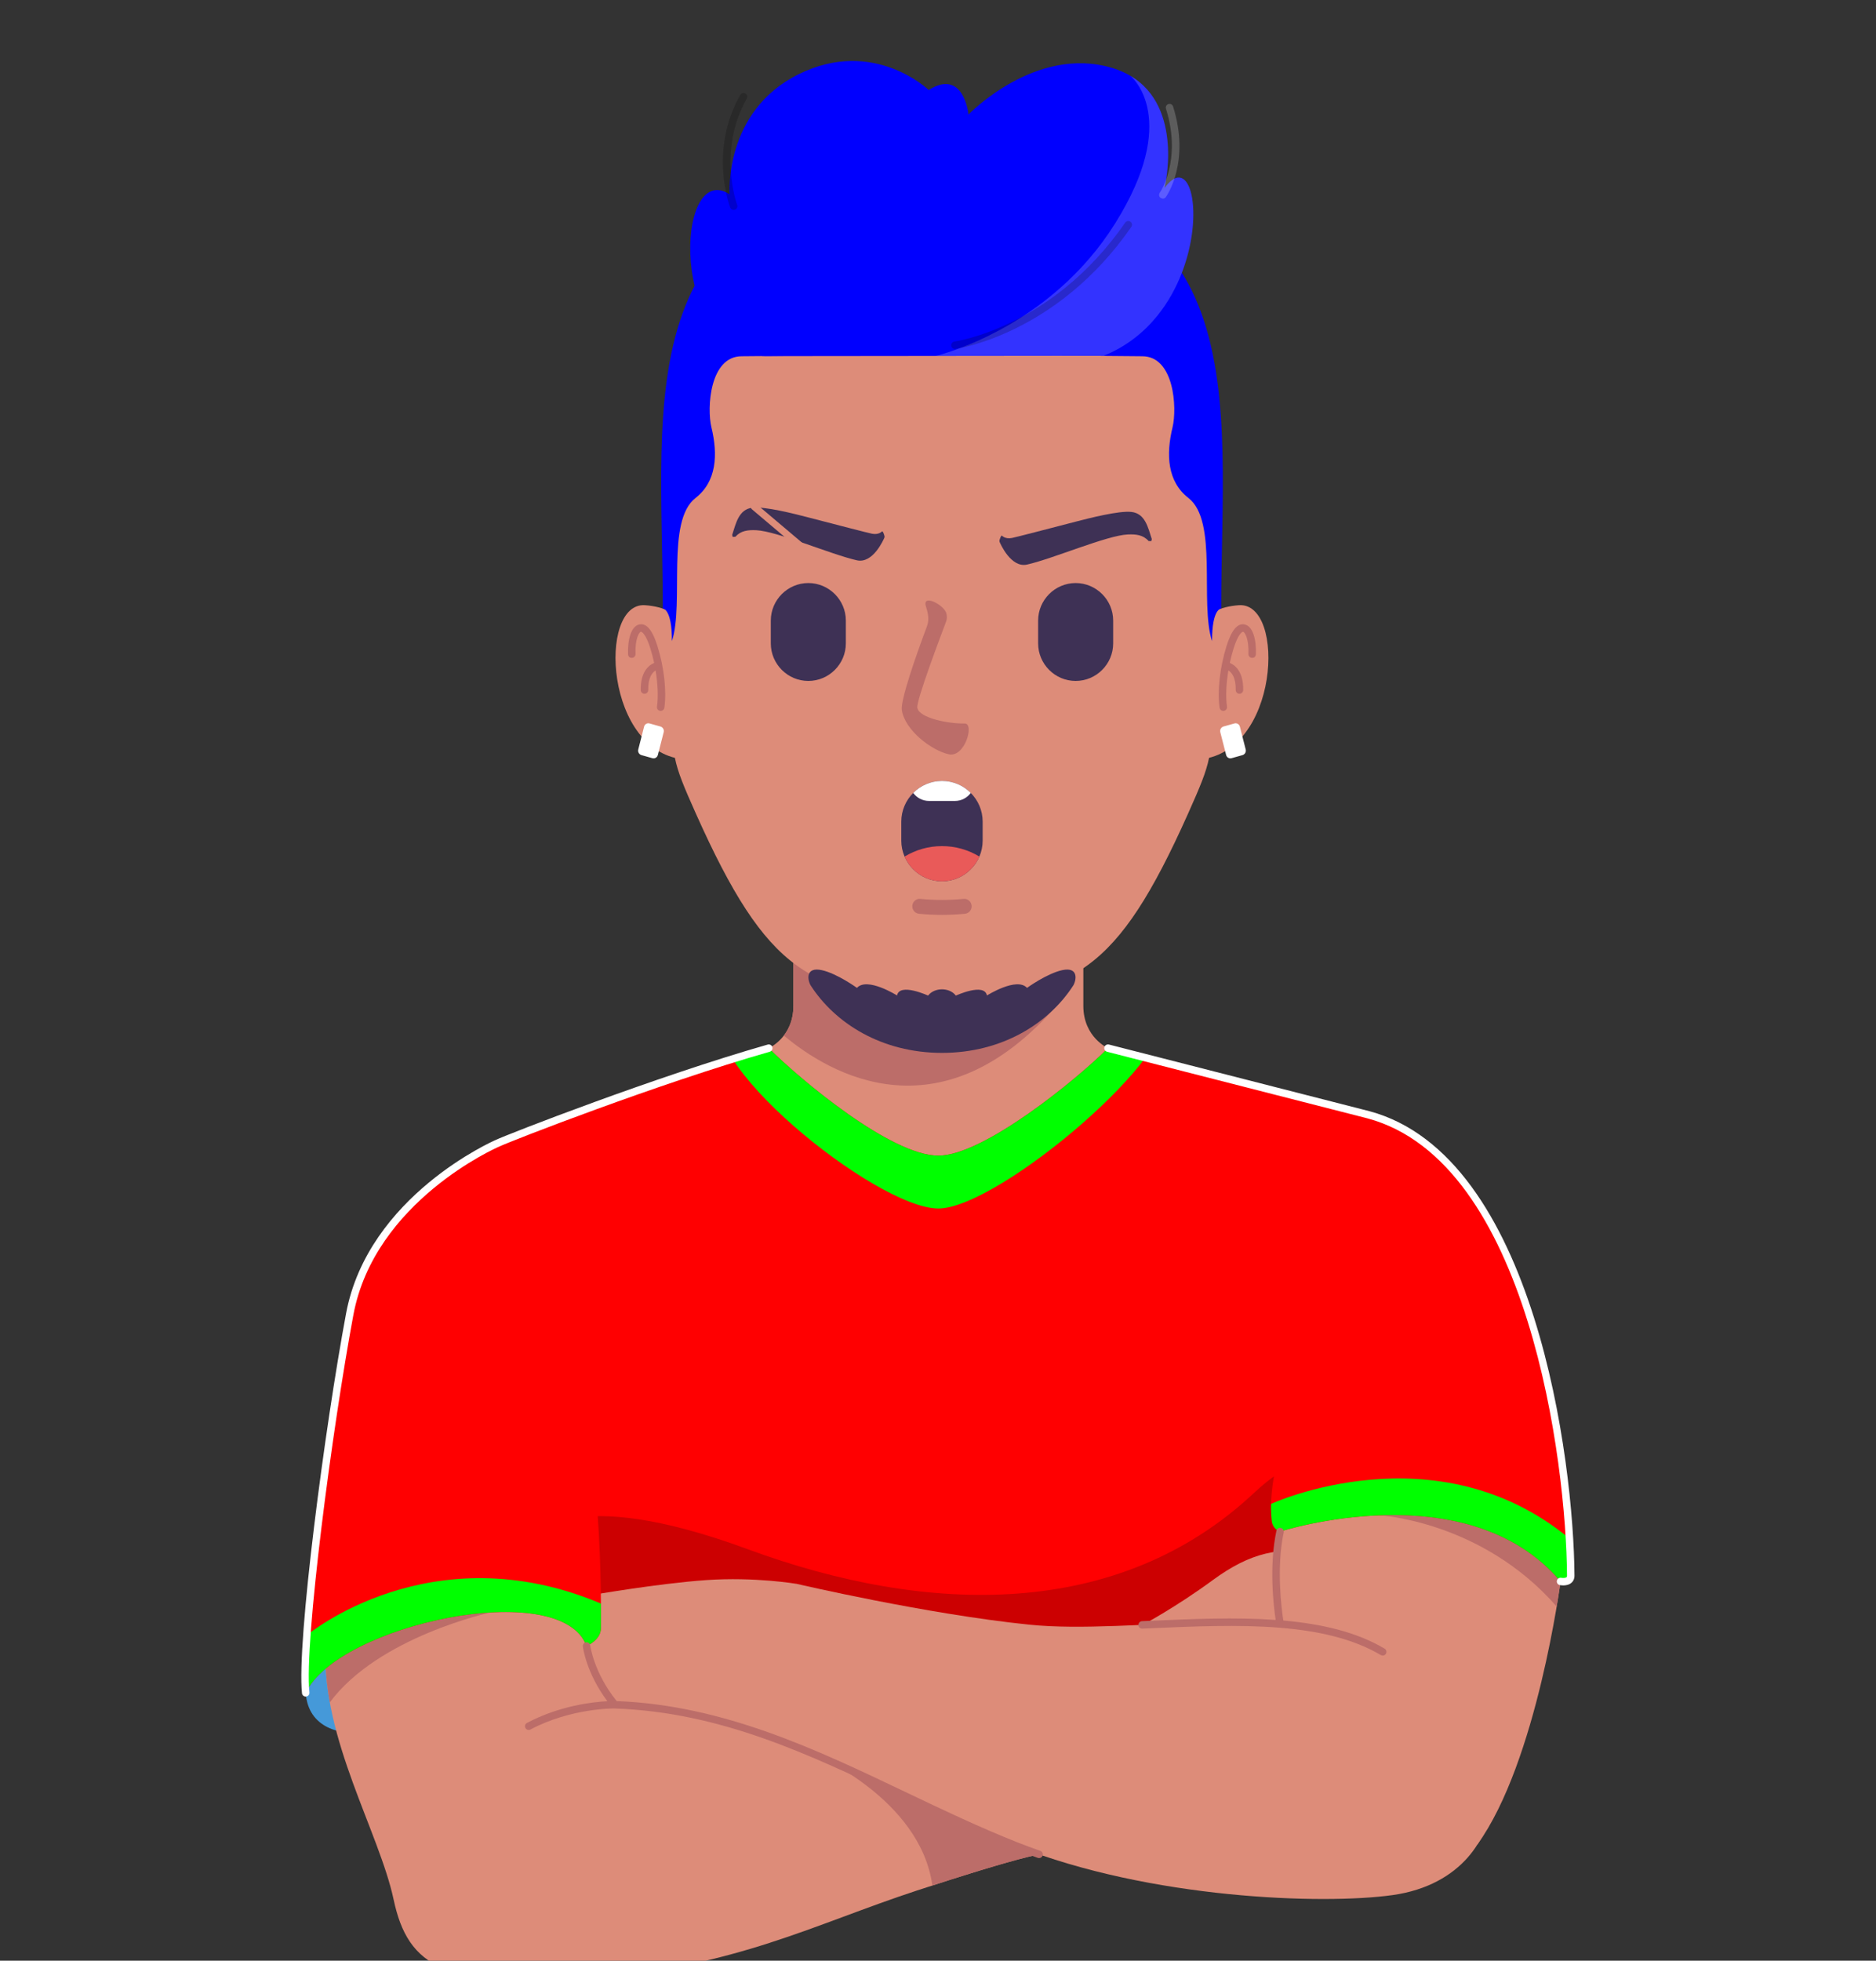<svg width="224" height="234" viewBox="0 0 224 234" fill="none" xmlns="http://www.w3.org/2000/svg">
<rect x="0" y="0" width="224" height="234" fill="#333333" stroke="none"/>
<g clip-path="url(#clip0_1_1358)">
<path fill-rule="evenodd" clip-rule="evenodd" d="M94.737 145.085H129.354V128.468C131.486 127.763 133.734 126.901 133.734 126.901L132.298 125.091C132.298 125.091 129.354 123.801 129.354 120.041V88.063H94.737V120.041C94.737 123.801 91.792 125.091 91.792 125.091L90.356 126.901C90.356 126.901 92.601 127.763 94.737 128.468V145.085Z" fill="#DD8C79"/>
<path fill-rule="evenodd" clip-rule="evenodd" d="M94.737 109.744V120.041C94.737 121.637 94.205 122.791 93.593 123.585C98.976 128.107 112.734 136.407 127.074 118.947L105.096 106.088C105.096 106.088 99.354 108.143 94.737 109.744Z" fill="#BC6D69"/>
<path fill-rule="evenodd" clip-rule="evenodd" d="M144.72 57.896C144.72 65.541 144.874 76.099 144.709 83.772C144.674 90.349 144.77 90.601 141.846 97.129C133.392 116.008 128.089 119.125 112.477 119.125C96.862 119.125 91.56 116.008 83.104 97.129C80.182 90.601 80.278 90.349 80.242 83.772C80.076 76.099 80.232 65.541 80.232 57.896C80.232 36.735 96.354 26.152 112.477 26.152C128.596 26.152 144.72 36.735 144.72 57.896Z" fill="#DD8C79"/>
<path fill-rule="evenodd" clip-rule="evenodd" d="M81.997 90.656C72.177 90.123 71.349 71.828 77.018 72.229C81.74 72.565 82.728 75.729 83.038 77.057C83.353 78.385 81.997 90.656 81.997 90.656Z" fill="#DD8C79"/>
<path fill-rule="evenodd" clip-rule="evenodd" d="M142.949 90.656C152.766 90.123 153.596 71.828 147.926 72.229C143.208 72.565 142.217 75.729 141.906 77.057C141.593 78.385 142.949 90.656 142.949 90.656Z" fill="#DD8C79"/>
<path d="M146.064 84.844C145.846 84.844 145.654 84.681 145.622 84.46C145.341 82.479 145.654 79.664 146.445 77.119C147.026 75.251 147.734 74.36 148.581 74.519C149.628 74.7 150.026 76.443 149.956 78.085C149.945 78.331 149.773 78.531 149.489 78.512C149.245 78.5 149.054 78.292 149.065 78.047C149.141 76.276 148.641 75.433 148.426 75.397L148.42 75.396C148.297 75.396 147.814 75.711 147.297 77.383C147.121 77.948 146.97 78.529 146.845 79.116C147.472 79.383 148.48 80.153 148.44 82.361C148.436 82.607 148.237 82.799 147.994 82.799H147.986C147.741 82.793 147.545 82.592 147.549 82.347C147.577 80.847 147.056 80.249 146.673 80.015C146.406 81.608 146.336 83.157 146.505 84.336C146.54 84.577 146.37 84.804 146.128 84.839L146.064 84.844Z" fill="#BC6D69"/>
<path d="M78.888 84.844L78.825 84.839C78.58 84.804 78.412 84.577 78.447 84.336C78.614 83.157 78.545 81.608 78.279 80.015C77.896 80.249 77.375 80.844 77.401 82.347C77.405 82.592 77.209 82.793 76.964 82.799H76.956C76.712 82.799 76.515 82.607 76.51 82.361C76.471 80.153 77.479 79.383 78.107 79.116C77.98 78.529 77.829 77.948 77.653 77.383C77.135 75.711 76.653 75.396 76.531 75.396L76.523 75.397C76.311 75.433 75.809 76.276 75.886 78.047C75.896 78.292 75.706 78.5 75.46 78.512C75.156 78.529 75.005 78.331 74.995 78.085C74.925 76.443 75.323 74.7 76.369 74.519C77.228 74.363 77.926 75.249 78.505 77.119C79.296 79.667 79.612 82.48 79.328 84.46C79.297 84.681 79.106 84.844 78.888 84.844Z" fill="#BC6D69"/>
<path fill-rule="evenodd" clip-rule="evenodd" d="M112.477 20.805C150.65 20.805 145.812 47.817 145.812 72.632C145.812 72.632 144.72 72.58 144.72 76.508C143.233 71.901 145.461 62.195 141.9 59.429C139.382 57.473 139.213 54.26 140.005 51C140.562 48.7 140.213 42.517 136.385 42.517C135.734 42.517 123.926 42.377 112.477 42.38C101.024 42.377 89.217 42.517 88.568 42.517C84.737 42.517 84.388 48.7 84.946 51C85.738 54.26 85.569 57.473 83.05 59.429C79.492 62.195 81.718 71.901 80.232 76.508C80.232 72.58 79.141 72.632 79.141 72.632C79.141 47.817 74.299 20.805 112.477 20.805Z" fill="#0000FF"/>
<path fill-rule="evenodd" clip-rule="evenodd" d="M131.784 42.461C145.421 36.935 143.82 15.903 139.049 22.432C139.049 22.432 141.921 10.836 132.77 8.101C123.622 5.367 115.641 13.664 115.641 13.664C115.641 13.664 115.101 8.101 110.885 10.741C110.885 10.741 104.338 4.424 95.368 8.855C86.398 13.288 87.116 23.187 87.116 23.187C80.598 18.971 79.784 42.503 91.598 42.503C99.76 42.503 131.784 42.461 131.784 42.461Z" fill="#0000FF"/>
<path fill-rule="evenodd" clip-rule="evenodd" d="M128.172 117.58C125.266 122.105 119.698 125.656 112.477 125.656C105.256 125.656 99.685 122.105 96.78 117.58C96.366 116.807 96.26 115.383 98.106 115.779C99.95 116.176 102.322 117.899 102.322 117.899C103.538 116.556 107.109 118.804 107.109 118.804C107.412 117.249 110.817 118.819 110.817 118.819C111.569 117.823 113.382 117.823 114.133 118.819C114.133 118.819 117.54 117.249 117.844 118.804C117.844 118.804 121.412 116.556 122.629 117.899C122.629 117.899 125 116.176 126.846 115.779C128.692 115.383 128.585 116.807 128.172 117.58Z" fill="#3E3155"/>
<path fill-rule="evenodd" clip-rule="evenodd" d="M77.559 86.341L78.859 86.705C79.145 86.788 79.32 87.088 79.248 87.375L78.549 90.109C78.476 90.397 78.183 90.567 77.896 90.487L76.597 90.12C76.309 90.039 76.136 89.739 76.21 89.451L76.906 86.716C76.98 86.429 77.273 86.26 77.559 86.341Z" fill="white"/>
<path fill-rule="evenodd" clip-rule="evenodd" d="M147.393 86.341L146.09 86.705C145.806 86.788 145.633 87.088 145.705 87.375L146.404 90.109C146.476 90.397 146.768 90.567 147.054 90.487L148.354 90.12C148.641 90.039 148.813 89.739 148.742 89.451L148.044 86.716C147.972 86.429 147.677 86.26 147.393 86.341Z" fill="white"/>
<path fill-rule="evenodd" clip-rule="evenodd" d="M139.049 22.432C139.049 22.432 141.425 12.835 134.966 9.044C134.966 9.044 140.729 13.637 133.874 25.464C133.644 25.861 133.398 26.268 133.141 26.68C132.194 28.189 131.169 29.565 130.1 30.812C123.085 39.007 114.109 41.831 112.101 42.38C111.836 42.453 111.692 42.485 111.692 42.485C119.716 42.477 127.56 42.468 130.533 42.463C131.336 42.463 131.784 42.461 131.784 42.461C134.461 41.377 136.549 39.695 138.144 37.741C139.454 36.135 140.429 34.344 141.122 32.549C143.869 25.413 142.113 18.239 139.049 22.432Z" fill="white" fill-opacity="0.2"/>
<path fill-rule="evenodd" clip-rule="evenodd" d="M128.434 69.583H128.437C130.9 69.583 132.916 71.599 132.916 74.064V76.788C132.916 79.252 130.9 81.267 128.437 81.267H128.434C125.972 81.267 123.956 79.252 123.956 76.788V74.064C123.956 71.599 125.972 69.583 128.434 69.583Z" fill="#3E3155"/>
<path fill-rule="evenodd" clip-rule="evenodd" d="M96.518 69.583H96.516C94.052 69.583 92.036 71.599 92.036 74.064V76.788C92.036 79.252 94.052 81.267 96.516 81.267H96.518C98.98 81.267 100.996 79.252 100.996 76.788V74.064C100.996 71.599 98.98 69.583 96.518 69.583Z" fill="#3E3155"/>
<path fill-rule="evenodd" clip-rule="evenodd" d="M113.009 73.232C113.081 73.543 113.078 73.885 112.985 74.135C112.328 75.899 109.44 83.475 109.528 84.453C109.716 85.705 113.3 86.388 115.194 86.348C116.369 86.323 115.217 90.468 113.273 90.017C111.198 89.547 108.036 87.14 107.681 84.741C107.509 83.585 109.341 78.309 110.682 74.745C111.028 73.833 110.732 72.94 110.552 72.351C110.088 70.82 112.772 72.2 113.009 73.232Z" fill="#BC6D69"/>
<path fill-rule="evenodd" clip-rule="evenodd" d="M102.31 66.869C104.253 67.312 105.521 64.339 105.597 64.172L105.622 64.047C105.609 63.921 105.453 63.399 105.325 63.411C105.325 63.411 104.945 63.861 104.12 63.697C103.628 63.6 99.82 62.609 96.378 61.716C94.866 61.323 91.333 60.423 89.861 60.588C88.2 60.773 87.877 62.459 87.424 63.831L87.485 64.079L87.806 64.06C88.461 63.324 89.305 63.236 90.297 63.279C92.757 63.381 99.166 66.153 102.31 66.869Z" fill="#3E3155"/>
<path fill-rule="evenodd" clip-rule="evenodd" d="M90.312 60.153C90.141 60.008 89.88 60.028 89.734 60.201C89.589 60.375 89.61 60.633 89.782 60.781L95.217 65.375C95.39 65.52 95.649 65.5 95.796 65.328C95.941 65.153 95.921 64.896 95.748 64.749L90.312 60.153Z" fill="#DD8C79"/>
<path fill-rule="evenodd" clip-rule="evenodd" d="M122.641 67.377C120.7 67.82 119.43 64.847 119.357 64.68L119.33 64.555C119.342 64.429 119.5 63.907 119.626 63.919C119.628 63.919 120.006 64.369 120.83 64.205C121.324 64.109 125.133 63.117 128.573 62.224C130.085 61.831 133.617 60.932 135.09 61.096C136.753 61.283 137.076 62.965 137.529 64.339L137.466 64.585L137.145 64.568C136.492 63.831 135.648 63.744 134.654 63.787C132.196 63.888 125.785 66.661 122.641 67.377Z" fill="#3E3155"/>
<path d="M112.477 109.185C111.557 109.185 110.636 109.14 109.734 109.052C109.245 109.005 108.888 108.569 108.934 108.079C108.982 107.588 109.424 107.212 109.909 107.28C111.593 107.445 113.362 107.445 115.041 107.28C115.518 107.212 115.966 107.588 116.016 108.079C116.062 108.569 115.705 109.005 115.216 109.052C114.318 109.14 113.396 109.185 112.477 109.185Z" fill="#BC6D69"/>
<path fill-rule="evenodd" clip-rule="evenodd" d="M112.477 93.201C115.148 93.201 117.333 95.388 117.333 98.06V100.32C117.333 102.992 115.148 105.179 112.477 105.179C109.804 105.179 107.617 102.992 107.617 100.32V98.06C107.617 95.388 109.804 93.201 112.477 93.201Z" fill="#3E3155"/>
<path fill-rule="evenodd" clip-rule="evenodd" d="M116.941 102.227C115.641 101.436 114.112 100.979 112.477 100.979C110.841 100.979 109.312 101.436 108.01 102.227C108.756 103.959 110.478 105.179 112.477 105.179C114.472 105.179 116.198 103.959 116.941 102.227Z" fill="#E95A59"/>
<path fill-rule="evenodd" clip-rule="evenodd" d="M109.041 94.632C109.469 95.213 110.158 95.591 110.932 95.591H114.018C114.793 95.591 115.481 95.213 115.912 94.632C115.032 93.749 113.814 93.201 112.477 93.201H112.474C111.138 93.201 109.922 93.749 109.041 94.632Z" fill="white"/>
<path d="M87.601 25.052C87.421 25.052 87.253 24.943 87.185 24.763C87.078 24.487 84.653 17.893 88.393 11.327C88.517 11.115 88.788 11.039 89.001 11.161C89.216 11.283 89.289 11.555 89.166 11.768C85.641 17.96 87.993 24.385 88.017 24.451C88.104 24.68 87.986 24.937 87.757 25.023L87.601 25.052ZM114.024 41.647C113.804 41.647 113.612 41.481 113.582 41.257C113.552 41.015 113.724 40.792 113.968 40.759C114.084 40.744 125.669 39.112 134.354 26.568C134.494 26.368 134.773 26.317 134.974 26.457C135.174 26.596 135.224 26.875 135.085 27.076C126.166 39.96 114.2 41.627 114.081 41.643L114.024 41.647Z" fill="black" fill-opacity="0.2"/>
<path d="M138.844 23.708L138.586 23.625C138.385 23.481 138.34 23.205 138.48 23.005C138.508 22.965 141.152 19.125 139.221 12.979C139.146 12.743 139.277 12.493 139.512 12.419C139.742 12.34 139.997 12.476 140.07 12.711C142.142 19.305 139.328 23.351 139.205 23.52C139.12 23.643 138.982 23.708 138.844 23.708Z" fill="white" fill-opacity="0.2"/>
<path fill-rule="evenodd" clip-rule="evenodd" d="M43.593 206.787C40.719 207.089 36.802 206.292 36.504 202.033C36.203 197.776 40.582 197.525 40.665 197.659C40.748 197.79 43.776 203.202 43.776 203.314L43.593 206.787Z" fill="#4599D9"/>
<path fill-rule="evenodd" clip-rule="evenodd" d="M59.338 136.471C60.716 135.804 78.65 128.839 91.792 125.091C95.629 128.919 106.413 137.916 112.044 137.916C117.408 137.916 128.461 128.919 132.298 125.091L163.398 133.044V194.824L162.369 206.659H64.24L59.338 136.471Z" fill="#FF0001"/>
<path fill-rule="evenodd" clip-rule="evenodd" d="M75.748 206.659H64.24L62.753 185.364C63.406 184.187 63.818 183.471 63.818 183.471C63.818 183.471 67.689 176.931 89.273 184.888C110.862 192.844 133.589 193.278 149.713 178.192C165.834 163.107 163.101 197.239 162.158 197.239C161.216 197.239 121.616 201.953 116.524 202.896C113.481 203.459 92.525 205.637 75.748 206.659Z" fill="#CC0001"/>
<path fill-rule="evenodd" clip-rule="evenodd" d="M95.144 189.028C95.144 189.028 90.138 188.171 84.322 188.576C78.508 188.981 70.26 190.424 70.26 190.424L67.329 195.337L70.396 204.893C70.396 204.893 73.775 206.38 75.442 205.252C77.109 204.125 95.638 194.165 95.144 189.028Z" fill="#DD8C79"/>
<path fill-rule="evenodd" clip-rule="evenodd" d="M70.038 196.444C70.038 196.444 70.44 199.847 73.414 203.453L81.8 201.017L109.926 202.729L124.101 221.32C124.101 221.32 121.825 221.569 109.477 225.627C97.125 229.684 87.929 234.732 70.53 236.085C53.131 237.437 48.714 234.732 47 226.709C45.288 218.687 38.437 207.508 38.888 196.78C39.337 186.052 56.736 185.96 56.736 185.96C56.736 185.96 70.349 188.033 70.038 196.444Z" fill="#DD8C79"/>
<path fill-rule="evenodd" clip-rule="evenodd" d="M111.71 205.069L124.101 221.32C124.101 221.32 122.054 221.547 111.326 225.023C109.892 214.597 97.042 209.284 97.042 209.284L110.24 204.724C110.742 204.837 111.232 204.953 111.71 205.069Z" fill="#BC6D69"/>
<path fill-rule="evenodd" clip-rule="evenodd" d="M39.381 203.168C38.996 201.039 38.798 198.901 38.888 196.78C39.216 188.956 48.557 186.789 53.591 186.19L58.575 192.438C58.575 192.438 45.208 195.32 39.381 203.168Z" fill="#BC6D69"/>
<path fill-rule="evenodd" clip-rule="evenodd" d="M133.184 195.877L136.441 193.919C136.441 193.919 140.394 191.82 144.812 188.575C149.23 185.331 152.925 184.428 157.614 185.511C162.302 186.594 163.398 192.09 163.398 192.09C163.398 192.09 160.229 200.206 157.344 198.851C154.458 197.5 133.184 195.877 133.184 195.877Z" fill="#DD8C79"/>
<path fill-rule="evenodd" clip-rule="evenodd" d="M186.333 188.736C186.333 188.736 183.534 210.265 176.39 220.156L152.852 193.828C152.852 193.828 151.764 187.904 152.841 182.787C153.92 177.669 153.92 177.669 153.92 177.669C153.92 177.669 174.834 173.971 175.825 174.513C176.817 175.055 186.284 183.167 186.333 188.736Z" fill="#DD8C79"/>
<path fill-rule="evenodd" clip-rule="evenodd" d="M186.333 188.736C186.333 188.736 186.185 189.869 185.872 191.735C176.917 181.483 164.7 180.847 164.7 180.847L168.521 175.265C172.314 174.699 175.456 174.312 175.825 174.513C176.817 175.055 186.284 183.167 186.333 188.736Z" fill="#BC6D69"/>
<path fill-rule="evenodd" clip-rule="evenodd" d="M187.552 188.016C187.44 171.173 181.777 137.984 163.398 133.044C163.398 133.044 155.638 144.203 155.096 166.739C155.096 166.739 151.13 175.214 151.852 181.524C151.852 181.524 151.896 182.425 152.841 182.787C152.841 182.787 175.153 175.575 186.333 188.736C186.333 188.736 187.572 188.985 187.552 188.016Z" fill="#FF0001"/>
<path fill-rule="evenodd" clip-rule="evenodd" d="M187.552 188.016C187.541 186.653 187.497 185.181 187.412 183.628C171.464 170.421 151.789 179.473 151.768 179.483C151.75 180.18 151.776 180.864 151.852 181.524C151.852 181.524 151.896 182.425 152.841 182.787C152.841 182.787 175.153 175.575 186.332 188.736C186.332 188.736 187.572 188.985 187.552 188.016Z" fill="#00FF00"/>
<path fill-rule="evenodd" clip-rule="evenodd" d="M59.338 136.471C59.338 136.471 44.375 142.86 41.76 156.833C39.147 170.807 35.873 196.175 36.504 202.033C40.338 193.896 66.981 188.132 70.037 196.444C70.037 196.444 71.75 195.744 71.75 194.301C71.75 192.859 72.151 169.909 67.284 161.347C67.284 161.347 67.647 141.339 59.338 136.471Z" fill="#FF0001"/>
<path fill-rule="evenodd" clip-rule="evenodd" d="M36.641 195.156C36.421 198.245 36.357 200.669 36.504 202.033C40.338 193.896 66.981 188.132 70.037 196.444C70.037 196.444 71.75 195.744 71.75 194.301C71.75 194.026 71.763 192.968 71.754 191.375C51.405 182.801 36.651 195.147 36.641 195.156Z" fill="#00FF00"/>
<path fill-rule="evenodd" clip-rule="evenodd" d="M95.144 189.028C95.144 189.028 110.557 192.633 122.908 193.896C135.257 195.159 154.461 190.831 165.098 197.14C175.737 203.453 177.901 211.656 177.901 215.351C177.901 219.047 174.653 225 166.27 226.171C157.886 227.341 137.333 226.621 121.374 220.311C105.418 214 91.354 204.083 73.414 203.453L95.144 189.028Z" fill="#DD8C79"/>
<path d="M165.098 197.585L164.87 197.523C161.562 195.563 157.428 194.643 152.901 194.271L152.729 194.255C147.852 193.867 142.532 194.099 137.301 194.328L136.401 194.367C136.104 194.375 135.946 194.187 135.934 193.941C135.925 193.695 136.116 193.487 136.362 193.476L137.262 193.437C142.352 193.216 147.525 192.989 152.318 193.331C152.073 191.706 151.506 186.967 152.406 182.695C152.456 182.455 152.692 182.302 152.934 182.351C153.174 182.401 153.328 182.637 153.278 182.878C152.377 187.156 153.028 192.077 153.232 193.402C157.777 193.801 161.945 194.752 165.325 196.757C165.536 196.883 165.606 197.156 165.481 197.367C165.398 197.508 165.25 197.585 165.098 197.585ZM124.07 221.755L123.924 221.731C123.008 221.411 122.101 221.076 121.21 220.724C116.597 218.901 112.084 216.747 107.717 214.664C96.589 209.356 86.078 204.345 73.403 203.899C73.275 203.885 68.138 203.859 63.337 206.409C63.123 206.528 62.852 206.445 62.736 206.226C62.619 206.008 62.703 205.739 62.919 205.625C66.79 203.567 70.773 203.124 72.518 203.029C69.993 199.641 69.612 196.631 69.596 196.497C69.566 196.252 69.741 196.031 69.984 196.002C70.221 195.968 70.451 196.145 70.479 196.39C70.483 196.421 70.9 199.621 73.632 203.014C86.408 203.514 97.434 208.775 108.101 213.86C112.453 215.937 116.953 218.083 121.538 219.897C122.418 220.244 123.312 220.575 124.216 220.888C124.448 220.968 124.57 221.224 124.492 221.456C124.426 221.639 124.256 221.755 124.07 221.755Z" fill="#BC6D69"/>
<path fill-rule="evenodd" clip-rule="evenodd" d="M87.474 126.381C89.084 128.889 91.721 131.708 94.737 134.351C100.765 139.64 108.289 144.228 112.044 144.228C115.68 144.228 123.158 139.416 129.354 133.973C132.298 131.387 134.953 128.659 136.768 126.235L132.298 125.091C128.461 128.919 117.408 137.917 112.044 137.917C106.413 137.917 95.629 128.919 91.792 125.091C90.398 125.489 88.95 125.921 87.474 126.381Z" fill="#00FF00"/>
<path d="M186.657 189.211C186.445 189.211 186.282 189.181 186.246 189.173C186.005 189.125 185.849 188.892 185.897 188.651C185.944 188.408 186.18 188.257 186.42 188.299C186.604 188.333 186.928 188.331 187.046 188.231C187.064 188.216 187.109 188.177 187.106 188.025C187.017 174.605 182.562 138.656 163.284 133.473L132.188 125.523C131.949 125.46 131.806 125.219 131.866 124.98C131.926 124.743 132.164 124.607 132.409 124.659L163.509 132.613C183.33 137.941 187.906 174.411 187.997 188.014C188.008 188.485 187.797 188.764 187.618 188.913C187.328 189.155 186.948 189.211 186.657 189.211ZM36.504 202.48C36.279 202.48 36.086 202.309 36.059 202.083C35.411 196.056 38.781 170.341 41.323 156.749C43.951 142.707 59.011 136.125 59.163 136.06C60.529 135.399 78.406 128.445 91.669 124.663C91.909 124.599 92.15 124.732 92.221 124.968C92.289 125.205 92.15 125.452 91.914 125.519C78.695 129.289 60.908 136.205 59.532 136.872C59.364 136.943 44.736 143.347 42.197 156.913C39.667 170.453 36.306 196.032 36.947 201.987C36.972 202.232 36.795 202.451 36.552 202.477L36.504 202.48Z" fill="white"/>
</g>
<defs>
<clipPath id="clip0_1_1358">
<rect width="224" height="234" fill="white"/>
</clipPath>
</defs>
</svg>
